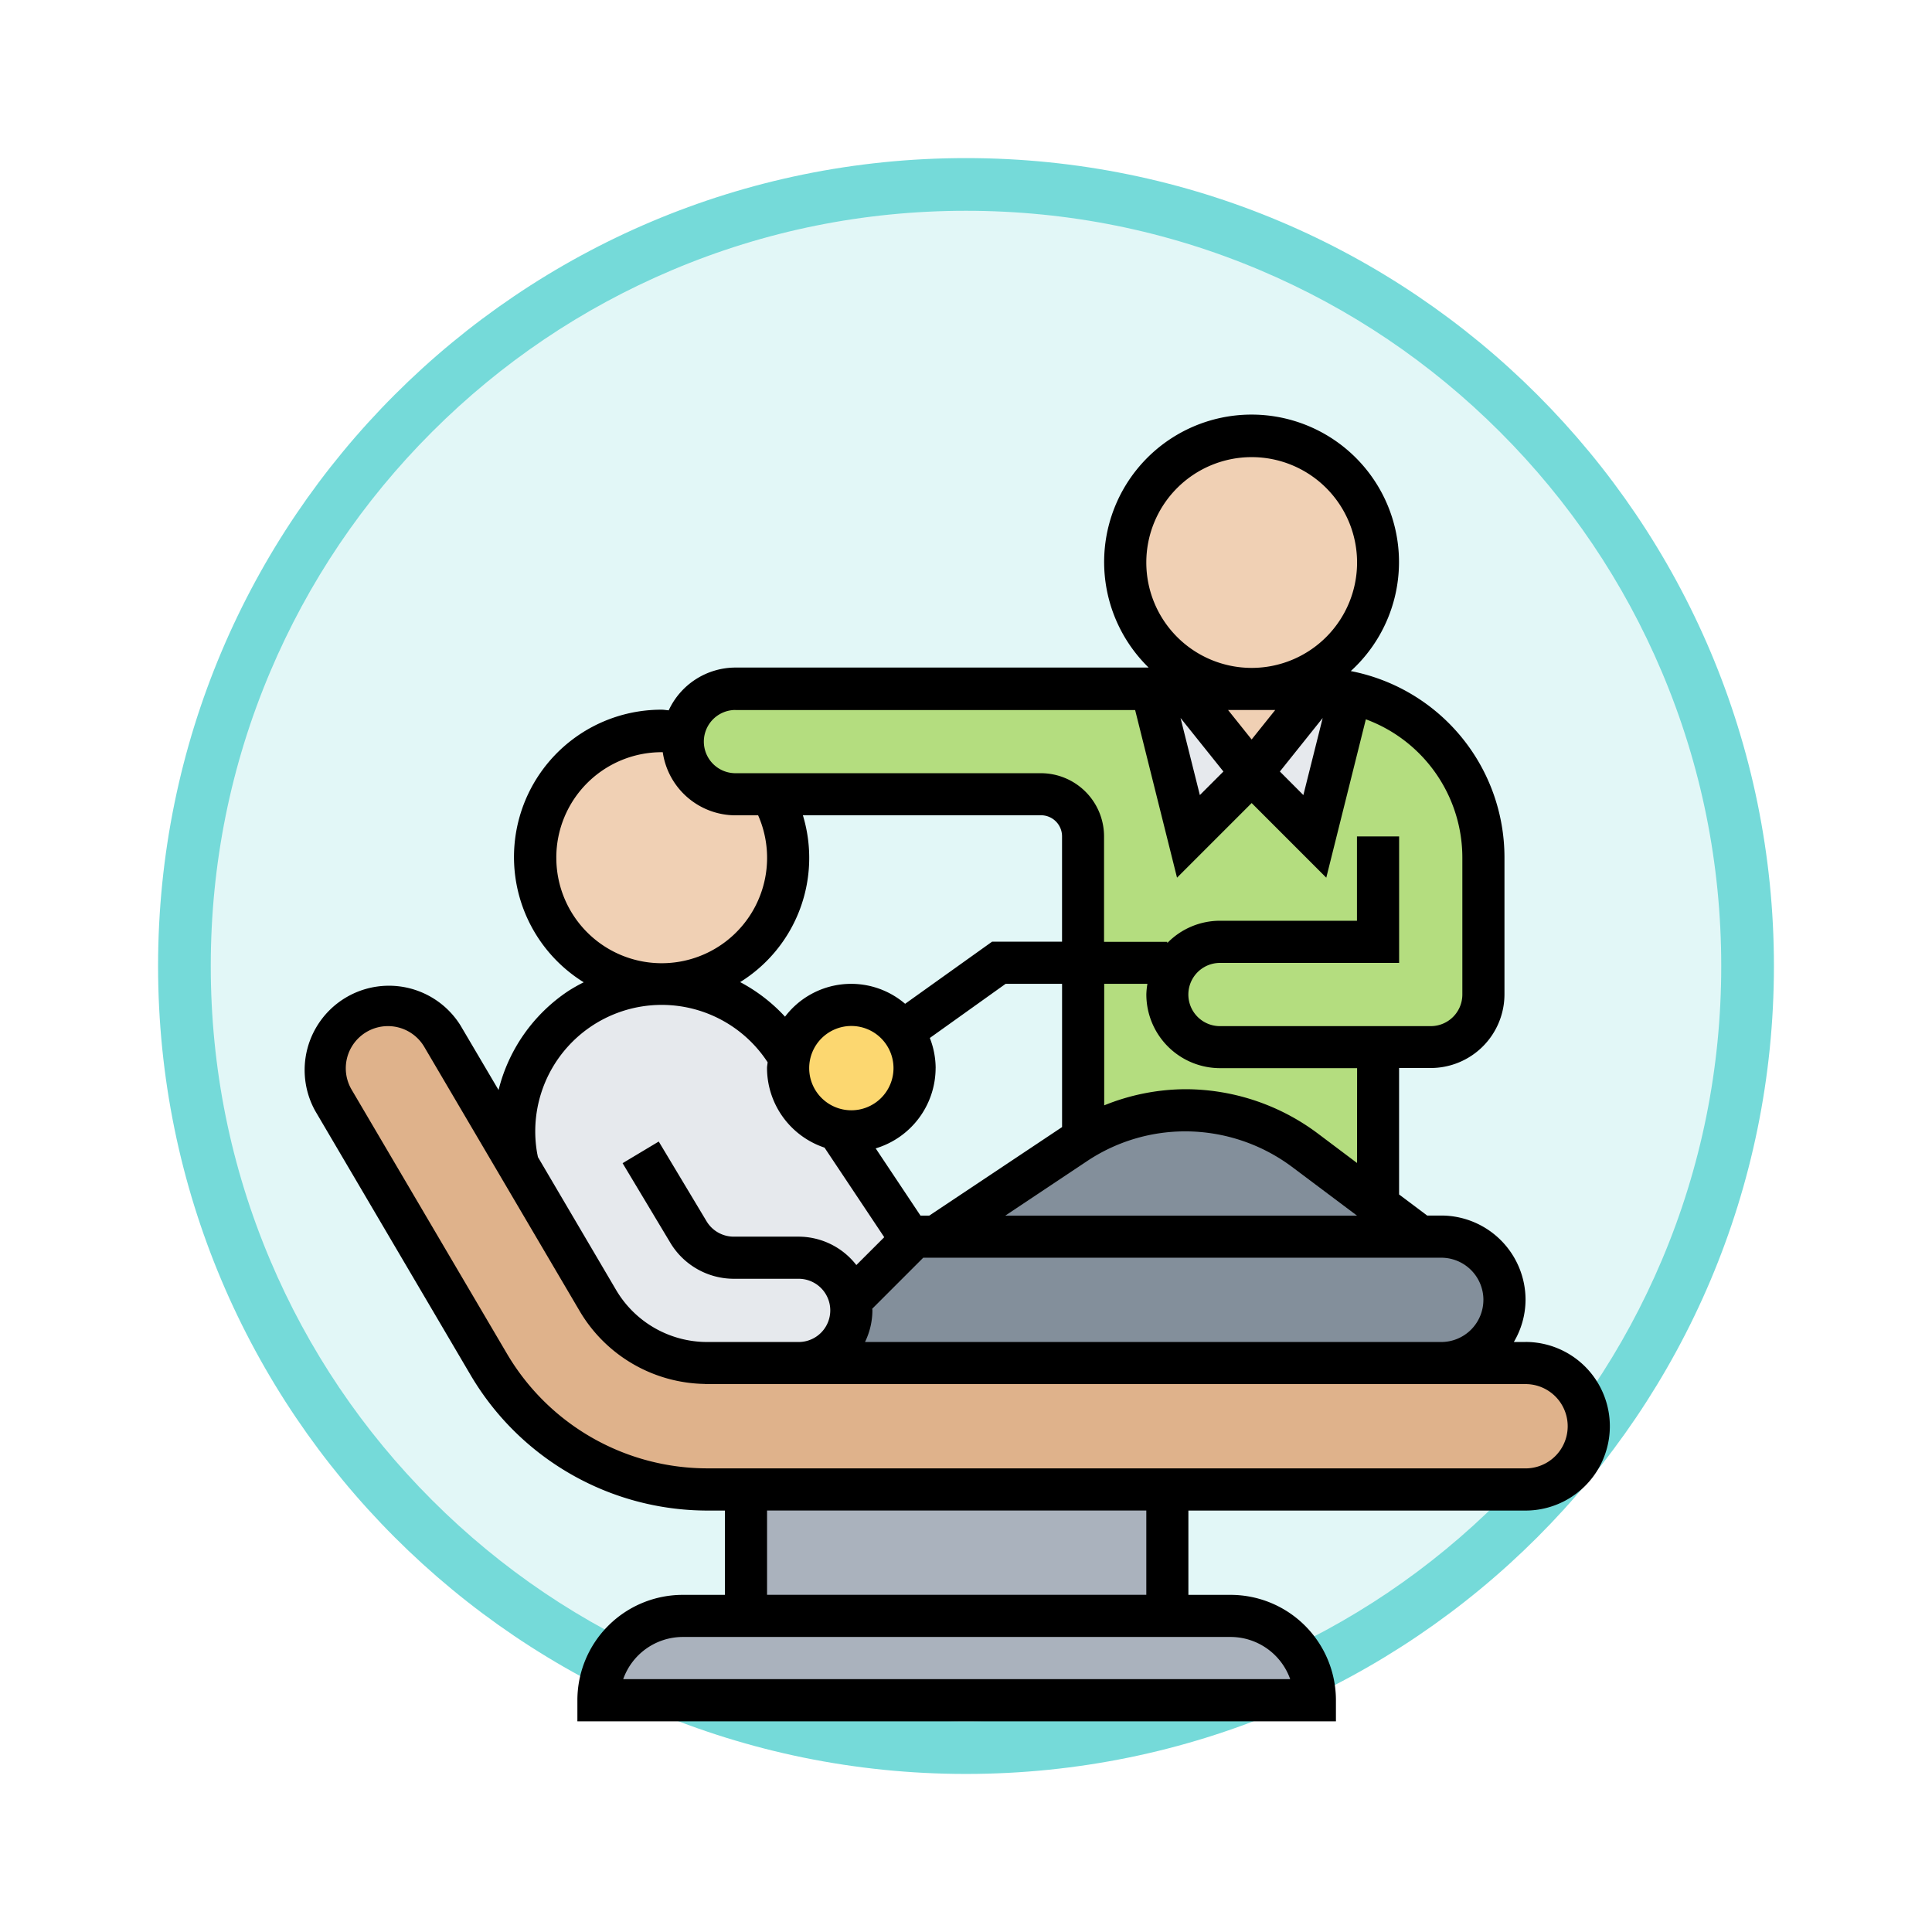 <svg xmlns="http://www.w3.org/2000/svg" xmlns:xlink="http://www.w3.org/1999/xlink" width="110" height="110" viewBox="0 0 110 110">
  <defs>
    <filter id="Trazado_982547" x="0" y="0" width="110" height="110" filterUnits="userSpaceOnUse">
      <feOffset dy="3" input="SourceAlpha"/>
      <feGaussianBlur stdDeviation="3" result="blur"/>
      <feFlood flood-opacity="0.161"/>
      <feComposite operator="in" in2="blur"/>
      <feComposite in="SourceGraphic"/>
    </filter>
  </defs>
  <g id="Grupo_1220454" data-name="Grupo 1220454" transform="translate(951 -8265.023)">
    <g id="Grupo_1220007" data-name="Grupo 1220007" transform="translate(-1328 4119.498)">
      <g id="Grupo_1211701" data-name="Grupo 1211701" transform="translate(0 -1927.754)">
        <g id="Grupo_1200150" data-name="Grupo 1200150" transform="translate(386 6079.28)">
          <g id="Grupo_1185951" data-name="Grupo 1185951" transform="translate(0 0)">
            <g id="Grupo_1184083" data-name="Grupo 1184083" transform="translate(0 0)">
              <g id="Grupo_1183743" data-name="Grupo 1183743" transform="translate(0 0)">
                <g id="Grupo_1181545" data-name="Grupo 1181545">
                  <g id="Grupo_1177562" data-name="Grupo 1177562">
                    <g id="Grupo_1173147" data-name="Grupo 1173147" transform="translate(0 0)">
                      <g id="Grupo_1163801" data-name="Grupo 1163801" transform="translate(0 0)">
                        <g id="Grupo_1163014" data-name="Grupo 1163014" transform="translate(0 0)">
                          <g id="Grupo_1157015" data-name="Grupo 1157015" transform="translate(0 0)">
                            <g id="Grupo_1155792" data-name="Grupo 1155792" transform="translate(0 0)">
                              <g id="Grupo_1154703" data-name="Grupo 1154703" transform="translate(0 0)">
                                <g id="Grupo_1150789" data-name="Grupo 1150789">
                                  <g id="Grupo_1154212" data-name="Grupo 1154212">
                                    <g id="Grupo_1152583" data-name="Grupo 1152583">
                                      <g id="Grupo_1146973" data-name="Grupo 1146973">
                                        <g id="Grupo_1146954" data-name="Grupo 1146954">
                                          <g transform="matrix(1, 0, 0, 1, -9, -6)" filter="url(#Trazado_982547)">
                                            <g id="Trazado_982547-2" data-name="Trazado 982547" transform="translate(9 6)" fill="#e2f7f7">
                                              <path d="M 46 90.5 C 39.992 90.5 34.164 89.324 28.679 87.003 C 23.38 84.762 18.621 81.553 14.534 77.466 C 10.446 73.379 7.238 68.62 4.996 63.321 C 2.676 57.836 1.5 52.008 1.5 46 C 1.5 39.992 2.676 34.164 4.996 28.679 C 7.238 23.38 10.446 18.621 14.534 14.534 C 18.621 10.446 23.38 7.238 28.679 4.996 C 34.164 2.676 39.992 1.5 46 1.5 C 52.008 1.5 57.836 2.676 63.321 4.996 C 68.62 7.238 73.379 10.446 77.466 14.534 C 81.554 18.621 84.762 23.38 87.004 28.679 C 89.324 34.164 90.5 39.992 90.5 46 C 90.5 52.008 89.324 57.836 87.004 63.321 C 84.762 68.62 81.554 73.379 77.466 77.466 C 73.379 81.553 68.62 84.762 63.321 87.003 C 57.836 89.324 52.008 90.5 46 90.5 Z" stroke="none"/>
                                              <path d="M 46 3 C 40.194 3 34.563 4.136 29.263 6.378 C 24.143 8.544 19.544 11.644 15.594 15.594 C 11.644 19.544 8.544 24.143 6.378 29.263 C 4.137 34.563 3 40.194 3 46 C 3 51.806 4.137 57.437 6.378 62.737 C 8.544 67.857 11.644 72.455 15.594 76.405 C 19.544 80.355 24.143 83.456 29.263 85.622 C 34.563 87.863 40.194 89 46 89 C 51.806 89 57.437 87.863 62.737 85.622 C 67.857 83.456 72.456 80.355 76.406 76.405 C 80.356 72.455 83.456 67.857 85.622 62.737 C 87.864 57.437 89 51.806 89 46 C 89 40.194 87.864 34.563 85.622 29.263 C 83.456 24.143 80.356 19.544 76.406 15.594 C 72.456 11.644 67.857 8.544 62.737 6.378 C 57.437 4.136 51.806 3 46 3 M 46 -7.62939453125e-06 C 71.405 -7.62939453125e-06 92 20.595 92 46 C 92 71.405 71.405 92 46 92 C 20.595 92 7.62939453125e-06 71.405 7.62939453125e-06 46 C 7.62939453125e-06 20.595 20.595 -7.62939453125e-06 46 -7.62939453125e-06 Z" stroke="none" fill="#75dad9"/>
                                            </g>
                                          </g>
                                        </g>
                                      </g>
                                    </g>
                                  </g>
                                </g>
                              </g>
                            </g>
                          </g>
                        </g>
                      </g>
                    </g>
                  </g>
                </g>
              </g>
            </g>
          </g>
        </g>
      </g>
    </g>
    <g id="examen" transform="translate(-934.717 8287.65)">
      <path id="Trazado_1169297" data-name="Trazado 1169297" d="M55.786,62.8H15A4.792,4.792,0,0,1,19.8,58H50.987A4.8,4.8,0,0,1,55.786,62.8Z" transform="translate(2.794 11.376)" fill="#aab2bd"/>
      <path id="Trazado_1169298" data-name="Trazado 1169298" d="M22,52H45.991v7.2H22Z" transform="translate(4.191 10.178)" fill="#aab2bd"/>
      <path id="Trazado_1169299" data-name="Trazado 1169299" d="M13,38.081l4.57,7.761a7.217,7.217,0,0,0,6.082,3.551H70.376a3.6,3.6,0,0,1,0,7.2h-46.6a14.462,14.462,0,0,1-12.416-7.1L2.492,34.422a3.6,3.6,0,0,1,6.214-3.647Z" transform="translate(0.199 5.588)" fill="#dfb28b"/>
      <path id="Trazado_1169300" data-name="Trazado 1169300" d="M30.145,46.042a2.778,2.778,0,0,1,.048.552,2.99,2.99,0,0,1-3,3H21.856a7.217,7.217,0,0,1-6.082-3.551L11.2,38.28l-.084-.432a8.4,8.4,0,0,1,15.271-6.106l.264.4a3.968,3.968,0,0,0-.06.66,3.582,3.582,0,0,0,2.843,3.515v.012l4.055,6.07h.3Z" transform="translate(1.995 5.389)" fill="#e6e9ed"/>
      <path id="Trazado_1169301" data-name="Trazado 1169301" d="M27.5,44.2a2.778,2.778,0,0,0-.048-.552L31.1,40H61.087a3.6,3.6,0,1,1,0,7.2H24.5a2.99,2.99,0,0,0,3-3Z" transform="translate(4.69 7.783)" fill="#838f9b"/>
      <path id="Trazado_1169302" data-name="Trazado 1169302" d="M39.4,35.619a11.3,11.3,0,0,1,12.62.648L56.191,39.4l2.4,1.8H31l7.941-5.3c.144-.1.3-.192.456-.276Z" transform="translate(5.987 6.586)" fill="#838f9b"/>
      <path id="Trazado_1169303" data-name="Trazado 1169303" d="M46.95,29.966l-.36-.372h-4.8V22.4a2.406,2.406,0,0,0-2.4-2.4H22a3,3,0,0,1-3-3,2.208,2.208,0,0,1,.048-.492,2.92,2.92,0,0,1,.828-1.631A3,3,0,0,1,22,14H45.691l2.1,8.4,3.6-3.6,3.6,3.6,2.039-8.169v-.012A9.6,9.6,0,0,1,64.584,23.6v7.8a3,3,0,0,1-3,3h-12a3,3,0,0,1-2.639-4.426Z" transform="translate(3.592 2.594)" fill="#b4dd7f"/>
      <path id="Trazado_1169304" data-name="Trazado 1169304" d="M42.8,28.8a3,3,0,0,0,3,3h9v9L50.62,37.664A11.3,11.3,0,0,0,38,37.016V27h4.8l.36.372A3,3,0,0,0,42.8,28.8Z" transform="translate(7.384 5.189)" fill="#b4dd7f"/>
      <path id="Trazado_1169305" data-name="Trazado 1169305" d="M51.638,14.216v.012L49.6,22.4,46,18.8l3.827-4.786V14a9.971,9.971,0,0,1,1.811.216Z" transform="translate(8.981 2.594)" fill="#e6e9ed"/>
      <path id="Trazado_1169306" data-name="Trazado 1169306" d="M43.109,14l3.839,4.8-3.6,3.6L41.25,14Z" transform="translate(8.033 2.594)" fill="#e6e9ed"/>
      <g id="Grupo_1220453" data-name="Grupo 1220453" transform="translate(14.195 2.2)">
        <path id="Trazado_1169307" data-name="Trazado 1169307" d="M50.237,14h.228v.012L46.639,18.8,42.8,14h7.437Z" transform="translate(-5.853 0.395)" fill="#f0d0b4"/>
        <path id="Trazado_1169308" data-name="Trazado 1169308" d="M25.435,19.6a7.2,7.2,0,1,1-4.99-3.491,2.208,2.208,0,0,0-.048.492,3,3,0,0,0,3,3Z" transform="translate(-12 0.794)" fill="#f0d0b4"/>
        <circle id="Elipse_14353" data-name="Elipse 14353" cx="7.197" cy="7.197" r="7.197" transform="translate(33.588 0)" fill="#f0d0b4"/>
      </g>
      <path id="Trazado_1169309" data-name="Trazado 1169309" d="M31.2,32.6a3.594,3.594,0,0,1-3.6,3.6,4.03,4.03,0,0,1-.756-.072v-.012A3.582,3.582,0,0,1,24,32.6a3.968,3.968,0,0,1,.06-.66,3.6,3.6,0,0,1,7.137.66Z" transform="translate(4.59 5.588)" fill="#fcd770"/>
      <path id="Trazado_1169310" data-name="Trazado 1169310" d="M70.575,53.781h-.667a4.749,4.749,0,0,0,.667-2.4,4.8,4.8,0,0,0-4.8-4.8h-.8l-1.6-1.2v-7.2h1.8a4.2,4.2,0,0,0,4.2-4.2v-7.8a10.81,10.81,0,0,0-8.75-10.6,8.394,8.394,0,1,0-11.51-.2H25.591a4.2,4.2,0,0,0-3.8,2.434c-.134-.007-.266-.035-.4-.035A8.389,8.389,0,0,0,16.952,33.3a9.382,9.382,0,0,0-.874.494,9.519,9.519,0,0,0-3.975,5.64L9.933,35.753a4.8,4.8,0,0,0-8.272,4.865L10.527,55.69a15.658,15.658,0,0,0,13.441,7.688h1.023v4.8h-2.4a6,6,0,0,0-6,6v1.2H59.779v-1.2a6,6,0,0,0-6-6h-2.4v-4.8H70.575a4.8,4.8,0,1,0,0-9.6Zm-2.4-2.4a2.4,2.4,0,0,1-2.4,2.4H32.967a4.156,4.156,0,0,0,.421-1.8c0-.032-.008-.061-.01-.094l2.905-2.905H65.777A2.4,2.4,0,0,1,68.176,51.382ZM28.414,35.26a9.543,9.543,0,0,0-2.556-1.97,8.327,8.327,0,0,0,3.571-9.5H42.985a1.2,1.2,0,0,1,1.2,1.2v6H40.2l-4.949,3.535a4.725,4.725,0,0,0-6.839.735Zm3.775.528a2.4,2.4,0,1,1-2.4,2.4,2.4,2.4,0,0,1,2.4-2.4Zm4.8,2.4a4.751,4.751,0,0,0-.331-1.717l4.314-3.082h3.215v8.155l-7.561,5.041h-.5l-2.551-3.828a4.787,4.787,0,0,0,3.412-4.569Zm3.962,8.4,4.65-3.1a10.068,10.068,0,0,1,5.609-1.7,10.185,10.185,0,0,1,6.071,2.024l3.7,2.775Zm20.029-3-2.261-1.7a12.594,12.594,0,0,0-7.509-2.5,12.445,12.445,0,0,0-4.624.919V33.389h2.46a4.13,4.13,0,0,0-.061.6,4.2,4.2,0,0,0,4.2,4.2h7.8Zm-6-24.113-1.342-1.678h2.685ZM53.373,21.3l-1.341,1.341-1.1-4.389Zm5.652-3.047-1.1,4.388L56.588,21.3ZM48.983,9.4a6,6,0,1,1,6,6A6,6,0,0,1,48.983,9.4Zm-23.392,8.4H48.347l2.385,9.544,4.249-4.249,4.249,4.249,2.253-9.016a8.4,8.4,0,0,1,5.494,7.869v7.8a1.8,1.8,0,0,1-1.8,1.8h-12a1.8,1.8,0,1,1,0-3.6h10.2v-7.2h-2.4v4.8h-7.8a4.181,4.181,0,0,0-3,1.269v-.07h-3.6v-6a3.6,3.6,0,0,0-3.6-3.6H25.591a1.8,1.8,0,0,1,0-3.6Zm-10.2,8.4a6,6,0,0,1,6-6c.02,0,.041,0,.061,0a4.192,4.192,0,0,0,4.137,3.594h1.293a6,6,0,1,1-11.49,2.4ZM14.3,43.03a7.2,7.2,0,0,1,13.081-5.239l.041.061c-.007.113-.034.221-.034.335a4.789,4.789,0,0,0,3.274,4.527l3.4,5.1L32.474,49.4a4.172,4.172,0,0,0-3.284-1.617h-3.7a1.807,1.807,0,0,1-1.543-.874l-2.724-4.542L19.165,43.6l2.724,4.542a4.22,4.22,0,0,0,3.6,2.039h3.7a1.8,1.8,0,1,1,0,3.6H23.968a6.021,6.021,0,0,1-5.17-2.957l-4.453-7.571ZM57.175,72.975H19.2a3.606,3.606,0,0,1,3.394-2.4H53.781a3.606,3.606,0,0,1,3.394,2.4Zm-8.192-4.8H27.39v-4.8H48.983Zm21.592-7.2H23.968a13.245,13.245,0,0,1-11.373-6.505L3.729,39.4a2.4,2.4,0,0,1,4.137-2.434l8.865,15.07a8.43,8.43,0,0,0,7.119,4.133v.008H70.575a2.4,2.4,0,0,1,0,4.8Z" transform="translate(0 0)"/>
    </g>
  </g>
</svg>
